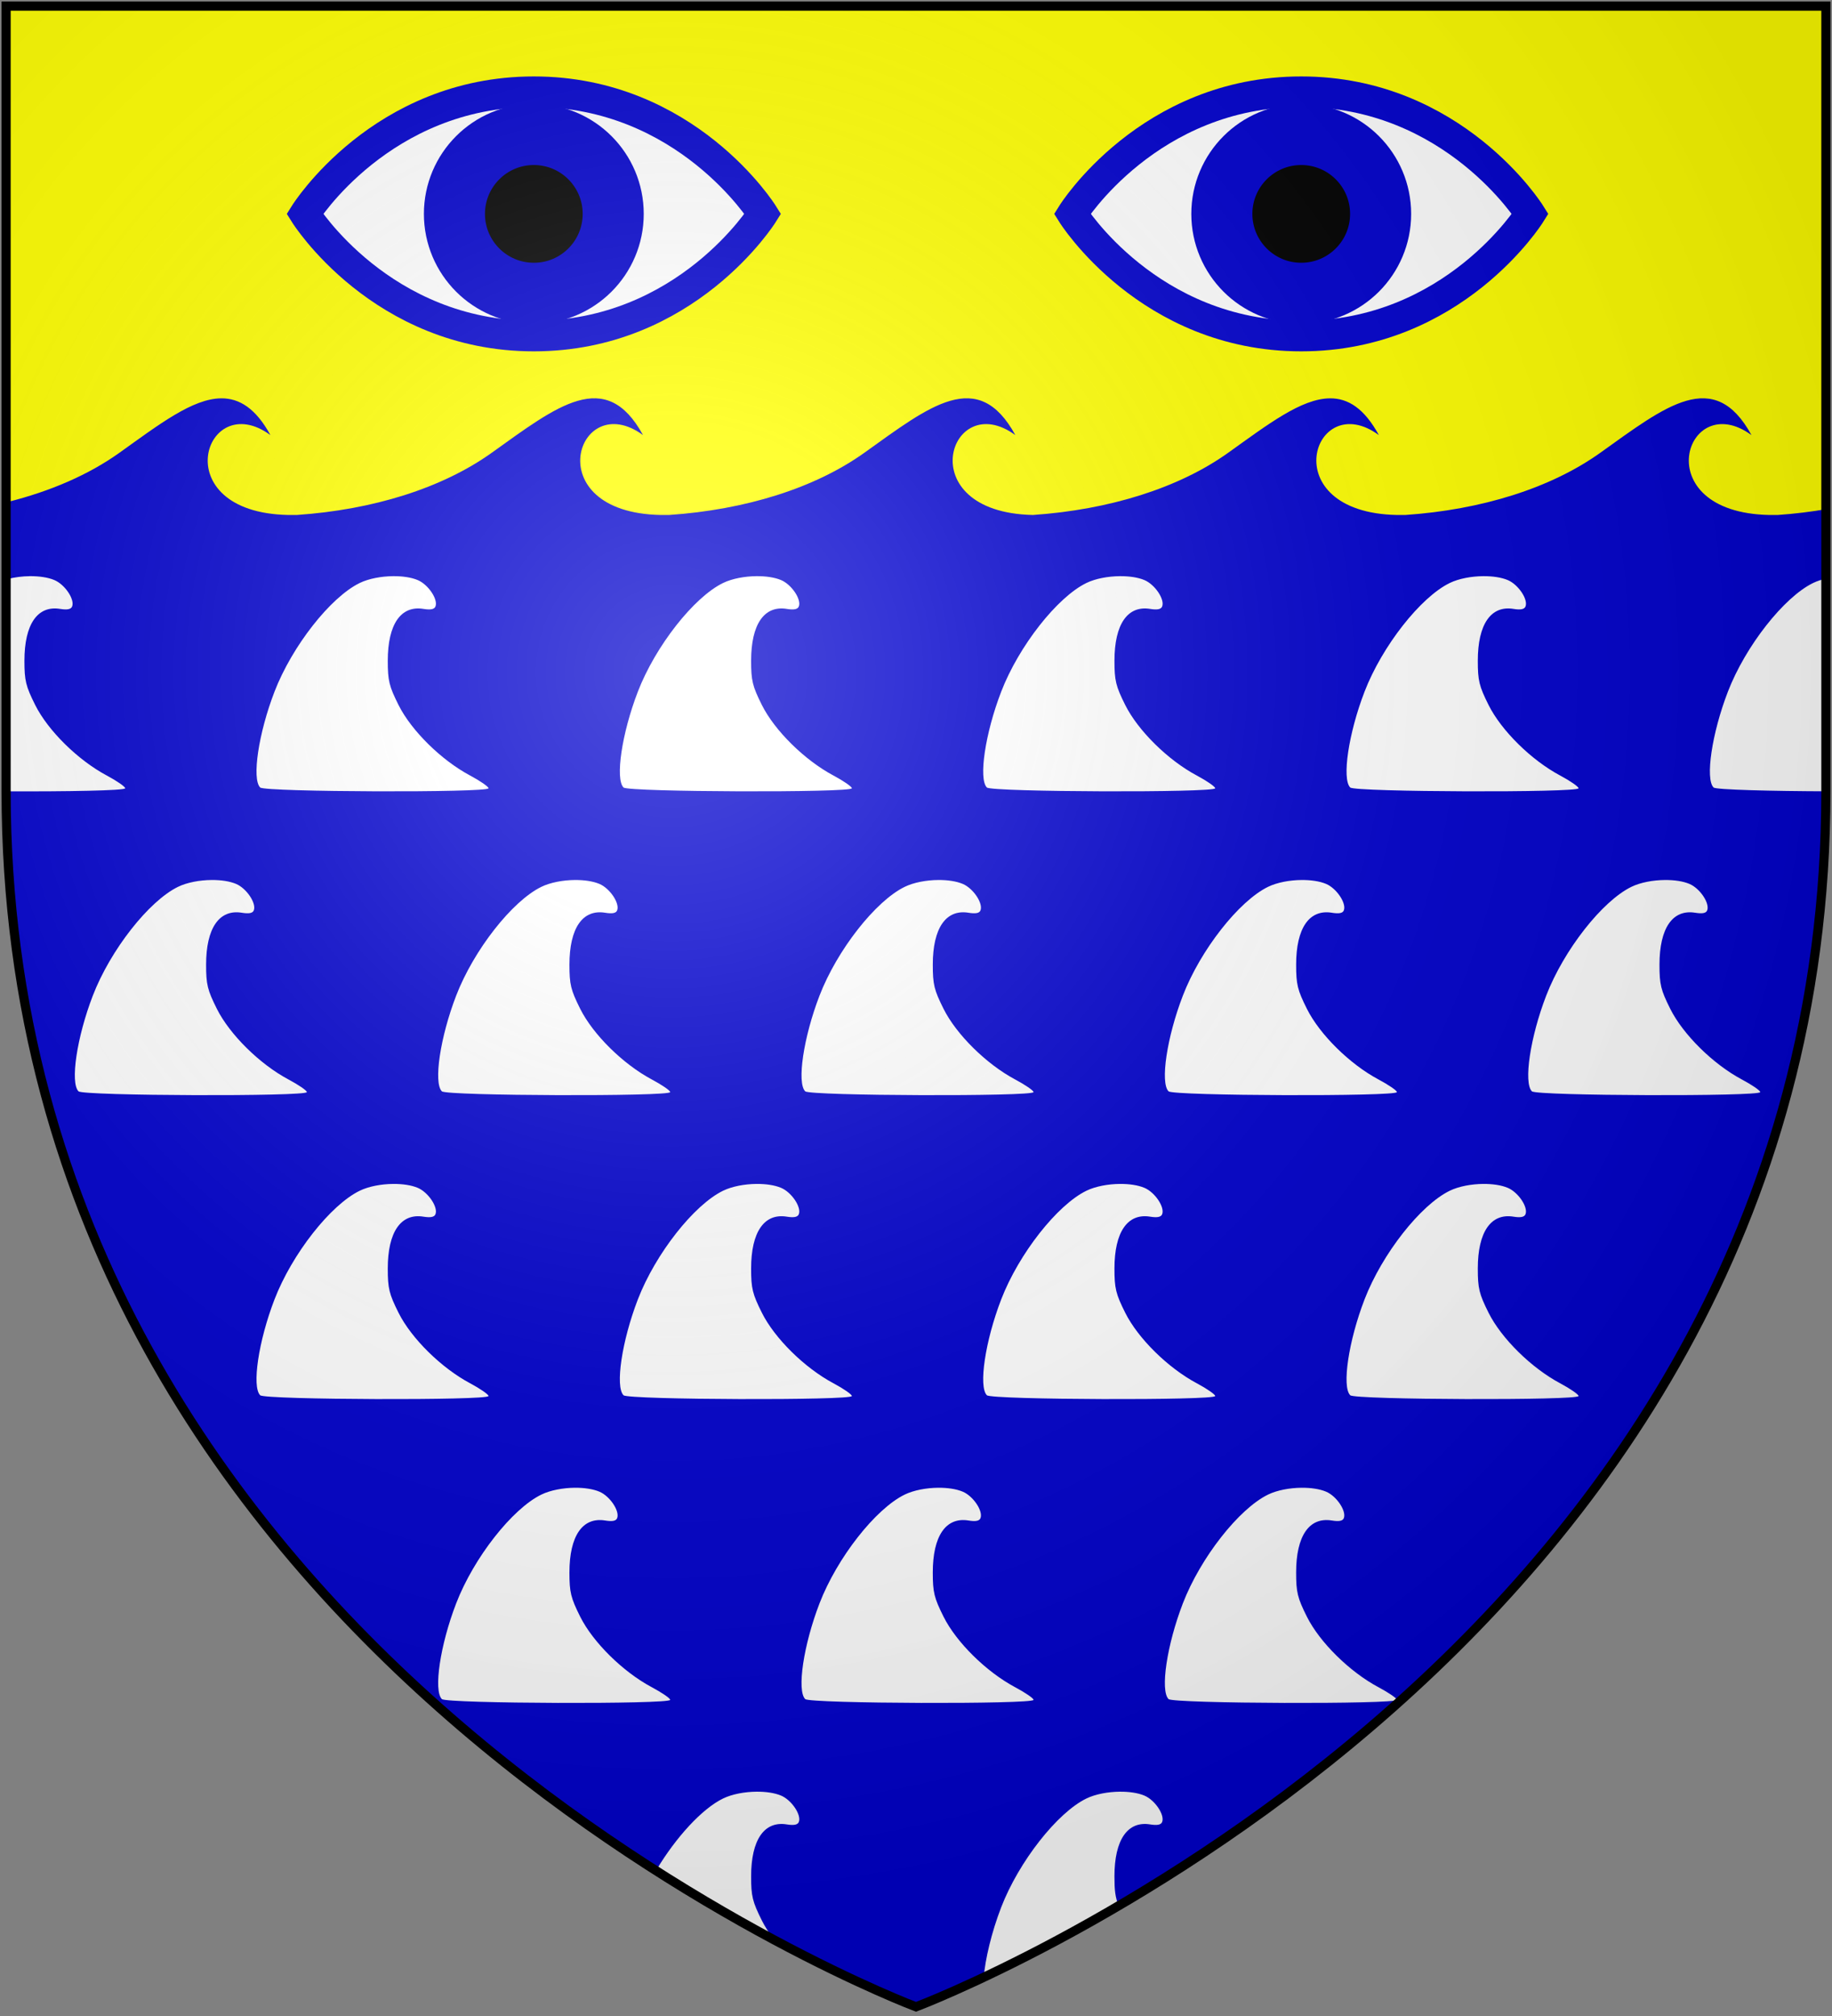 <?xml version="1.0" encoding="UTF-8" standalone="no"?>
<svg
   xmlns:dc="http://purl.org/dc/elements/1.1/"
   xmlns:cc="http://creativecommons.org/ns#"
   xmlns:rdf="http://www.w3.org/1999/02/22-rdf-syntax-ns#"
   xmlns:svg="http://www.w3.org/2000/svg"
   xmlns="http://www.w3.org/2000/svg"
   xmlns:xlink="http://www.w3.org/1999/xlink"
   xmlns:sodipodi="http://sodipodi.sourceforge.net/DTD/sodipodi-0.dtd"
   xmlns:inkscape="http://www.inkscape.org/namespaces/inkscape"
   width="600"
   height="660"
   id="svg2"
   version="1.1"
   inkscape:version="0.48.2 r9819"
   sodipodi:docname="House_Flint_(Widow's_Watch).svg">
  <rect width="100%" height="100%" fill="#808080" stroke="none"/>
  <sodipodi:namedview
     pagecolor="#ffffff"
     bordercolor="#666666"
     borderopacity="1"
     objecttolerance="10"
     gridtolerance="10"
     guidetolerance="10"
     inkscape:pageopacity="0"
     inkscape:pageshadow="2"
     inkscape:window-width="1366"
     inkscape:window-height="715"
     id="namedview22"
     showgrid="false"
     inkscape:zoom="0.50568848"
     inkscape:cx="153.83673"
     inkscape:cy="258.56856"
     inkscape:window-x="-8"
     inkscape:window-y="-8"
     inkscape:window-maximized="1"
     inkscape:current-layer="layer2" />
  <defs
     id="defs4">
    <inkscape:path-effect
       is_visible="true"
       id="path-effect3540"
       effect="spiro" />
    <inkscape:path-effect
       effect="spiro"
       id="path-effect3536"
       is_visible="true" />
    <inkscape:path-effect
       is_visible="true"
       id="path-effect3221"
       effect="spiro" />
    <inkscape:path-effect
       effect="spiro"
       id="path-effect3217"
       is_visible="true" />
    <inkscape:path-effect
       effect="spiro"
       id="path-effect3151"
       is_visible="true" />
    <inkscape:path-effect
       is_visible="true"
       id="path-effect3147"
       effect="spiro" />
    <inkscape:path-effect
       effect="spiro"
       id="path-effect3139"
       is_visible="true" />
    <inkscape:path-effect
       effect="spiro"
       id="path-effect7615"
       is_visible="true" />
    <inkscape:path-effect
       effect="spiro"
       id="path-effect3576"
       is_visible="true" />
    <inkscape:path-effect
       is_visible="true"
       id="path-effect3572"
       effect="spiro" />
    <inkscape:path-effect
       effect="spiro"
       id="path-effect3568"
       is_visible="true" />
    <inkscape:path-effect
       is_visible="true"
       id="path-effect3136"
       effect="spiro" />
    <inkscape:path-effect
       effect="spiro"
       id="path-effect3132"
       is_visible="true" />
    <inkscape:path-effect
       effect="spiro"
       id="path-effect3101"
       is_visible="true" />
    <inkscape:path-effect
       is_visible="true"
       id="path-effect3085"
       effect="spiro" />
    <inkscape:path-effect
       is_visible="true"
       id="path-effect3083"
       effect="spiro" />
    <inkscape:path-effect
       is_visible="true"
       id="path-effect3081"
       effect="spiro" />
    <inkscape:path-effect
       is_visible="true"
       id="path-effect3079"
       effect="spiro" />
    <inkscape:path-effect
       is_visible="true"
       id="path-effect3077"
       effect="spiro" />
    <inkscape:path-effect
       is_visible="true"
       id="path-effect3075"
       effect="spiro" />
    <inkscape:path-effect
       effect="spiro"
       id="path-effect3049"
       is_visible="true" />
    <inkscape:path-effect
       is_visible="true"
       id="path-effect3045"
       effect="spiro" />
    <inkscape:path-effect
       effect="spiro"
       id="path-effect3041"
       is_visible="true" />
    <radialGradient
       id="rg"
       gradientUnits="userSpaceOnUse"
       cx="220"
       cy="220"
       r="405">
      <stop
         style="stop-color:#fff;stop-opacity:.3"
         offset="0"
         id="stop7" />
      <stop
         style="stop-color:#fff;stop-opacity:.2"
         offset=".2"
         id="stop9" />
      <stop
         style="stop-color:#666;stop-opacity:.1"
         offset=".6"
         id="stop11" />
      <stop
         style="stop-color:#000;stop-opacity:.13"
         offset="1"
         id="stop13" />
    </radialGradient>
    <path
       id="shield"
       d="m2,2v257c0,286 298,398 298,398c0,0 298-112 298-398V2z" />
    <radialGradient
       inkscape:collect="always"
       xlink:href="#rg-7"
       id="radialGradient3055-1"
       gradientUnits="userSpaceOnUse"
       cx="220"
       cy="220"
       r="405" />
    <radialGradient
       id="rg-7"
       gradientUnits="userSpaceOnUse"
       cx="220"
       cy="220"
       r="405">
      <stop
         style="stop-color:#fff;stop-opacity:.3"
         offset="0"
         id="stop7-4" />
      <stop
         style="stop-color:#fff;stop-opacity:.2"
         offset=".2"
         id="stop9-0" />
      <stop
         style="stop-color:#666;stop-opacity:.1"
         offset=".6"
         id="stop11-9" />
      <stop
         style="stop-color:#000;stop-opacity:.13"
         offset="1"
         id="stop13-4" />
    </radialGradient>
    <radialGradient
       r="405"
       cy="220"
       cx="220"
       gradientUnits="userSpaceOnUse"
       id="radialGradient3074"
       xlink:href="#rg-7"
       inkscape:collect="always" />
    <inkscape:path-effect
       is_visible="true"
       id="path-effect10120-1"
       effect="spiro" />
    <inkscape:path-effect
       effect="spiro"
       id="path-effect10118-3"
       is_visible="true" />
    <inkscape:path-effect
       effect="spiro"
       id="path-effect10116-9"
       is_visible="true" />
    <inkscape:path-effect
       effect="spiro"
       id="path-effect10114-7"
       is_visible="true" />
    <inkscape:path-effect
       effect="spiro"
       id="path-effect10112-7"
       is_visible="true" />
    <inkscape:path-effect
       effect="spiro"
       id="path-effect10110-2"
       is_visible="true" />
    <linearGradient
       inkscape:collect="always"
       xlink:href="#linearGradient4719-5"
       id="linearGradient4039"
       gradientUnits="userSpaceOnUse"
       gradientTransform="matrix(2.326,0,0,2.294,447.695,-1820.28)"
       x1="-145.259"
       y1="984.243"
       x2="-64.143"
       y2="984.148" />
    <linearGradient
       inkscape:collect="always"
       id="linearGradient4719-5">
      <stop
         style="stop-color:#666666;stop-opacity:1;"
         offset="0"
         id="stop4721-5" />
      <stop
         id="stop4809-1"
         offset="0.393"
         style="stop-color:#666666;stop-opacity:0.749;" />
      <stop
         style="stop-color:#666666;stop-opacity:0;"
         offset="1"
         id="stop4723-7" />
    </linearGradient>
    <radialGradient
       inkscape:collect="always"
       xlink:href="#linearGradient4801-8"
       id="radialGradient4041"
       gradientUnits="userSpaceOnUse"
       gradientTransform="matrix(-0.722,1.265,-2.273,-1.262,1712.011,1733.784)"
       cx="-307.143"
       cy="782.362"
       fx="-307.143"
       fy="782.362"
       r="63" />
    <linearGradient
       inkscape:collect="always"
       id="linearGradient4801-8">
      <stop
         style="stop-color:#000000;stop-opacity:1;"
         offset="0"
         id="stop4803-2" />
      <stop
         style="stop-color:#000000;stop-opacity:0;"
         offset="1"
         id="stop4805-4" />
    </linearGradient>
    <inkscape:path-effect
       effect="spiro"
       id="path-effect10108-4"
       is_visible="true" />
    <linearGradient
       inkscape:collect="always"
       xlink:href="#linearGradient4719-5"
       id="linearGradient4044"
       gradientUnits="userSpaceOnUse"
       gradientTransform="matrix(-2.406,0,0,-1.649,142.062,1726.531)"
       x1="-145.259"
       y1="984.243"
       x2="-64.143"
       y2="984.148" />
    <radialGradient
       inkscape:collect="always"
       xlink:href="#linearGradient4801-8"
       id="radialGradient4046"
       gradientUnits="userSpaceOnUse"
       gradientTransform="matrix(0.746,-0.909,2.351,0.906,-1165.637,-827.118)"
       cx="-307.143"
       cy="782.362"
       fx="-307.143"
       fy="782.362"
       r="63" />
    <inkscape:path-effect
       effect="spiro"
       id="path-effect10102-7"
       is_visible="true" />
    <linearGradient
       inkscape:collect="always"
       xlink:href="#linearGradient4719-5"
       id="linearGradient4049"
       gradientUnits="userSpaceOnUse"
       gradientTransform="matrix(2.335,0,0,-1.615,449.441,1692.189)"
       x1="-145.259"
       y1="984.243"
       x2="-64.143"
       y2="984.148" />
    <radialGradient
       inkscape:collect="always"
       xlink:href="#linearGradient4801-8"
       id="radialGradient4051"
       gradientUnits="userSpaceOnUse"
       gradientTransform="matrix(-0.724,-0.89,-2.282,0.888,1718.788,-809.094)"
       cx="-307.143"
       cy="782.362"
       fx="-307.143"
       fy="782.362"
       r="63" />
    <inkscape:path-effect
       is_visible="true"
       id="path-effect10096-8"
       effect="spiro" />
    <linearGradient
       inkscape:collect="always"
       xlink:href="#linearGradient4719-5"
       id="linearGradient4054"
       gradientUnits="userSpaceOnUse"
       gradientTransform="matrix(-2.41,0,0,2.282,139.611,-1810.816)"
       x1="-145.259"
       y1="984.243"
       x2="-64.143"
       y2="984.148" />
    <radialGradient
       inkscape:collect="always"
       xlink:href="#linearGradient4801-8"
       id="radialGradient4056"
       gradientUnits="userSpaceOnUse"
       gradientTransform="matrix(0.748,1.258,2.355,-1.255,-1170.296,1723.935)"
       cx="-307.143"
       cy="782.362"
       fx="-307.143"
       fy="782.362"
       r="63" />
    <inkscape:path-effect
       is_visible="true"
       id="path-effect10090-3"
       effect="spiro" />
    <inkscape:path-effect
       effect="spiro"
       id="path-effect10084-1"
       is_visible="true" />
    <inkscape:path-effect
       effect="spiro"
       id="path-effect10082-1"
       is_visible="true" />
    <radialGradient
       inkscape:collect="always"
       xlink:href="#linearGradient4801-8"
       id="radialGradient4061"
       gradientUnits="userSpaceOnUse"
       gradientTransform="matrix(-0.765,1.29,-2.41,-1.287,1806.844,1757.47)"
       cx="-307.143"
       cy="782.362"
       fx="-307.143"
       fy="782.362"
       r="63" />
    <inkscape:path-effect
       effect="spiro"
       id="path-effect10080-4"
       is_visible="true" />
    <inkscape:path-effect
       is_visible="true"
       id="path-effect3075-1"
       effect="spiro" />
    <inkscape:path-effect
       effect="spiro"
       id="path-effect3101-7"
       is_visible="true" />
    <linearGradient
       inkscape:collect="always"
       xlink:href="#grad1-7-7"
       id="linearGradient3085-8-8"
       gradientUnits="userSpaceOnUse"
       gradientTransform="matrix(0.775,0,0,0.31,152.69,-13.619)"
       x1="78.877"
       y1="178.074"
       x2="301.406"
       y2="178.074" />
    <linearGradient
       id="grad1-7-7"
       x1="78.877"
       y1="178.074"
       x2="301.406"
       y2="178.074"
       gradientTransform="scale(1.578,0.634)"
       gradientUnits="userSpaceOnUse">
      <stop
         offset="0%"
         style="stop-color:#da0;"
         id="stop16-4-4" />
      <stop
         offset="40%"
         style="stop-color:#fd0;"
         id="stop18-0-0" />
      <stop
         offset="60%"
         style="stop-color:#fd0;"
         id="stop20-9-9" />
      <stop
         offset="100%"
         style="stop-color:#da0;"
         id="stop22-4-4" />
    </linearGradient>
    <linearGradient
       inkscape:collect="always"
       xlink:href="#grad1-7-7"
       id="linearGradient3081-8-8"
       gradientUnits="userSpaceOnUse"
       gradientTransform="matrix(0.775,0,0,0.31,-27.31,-13.619)"
       x1="78.877"
       y1="178.074"
       x2="301.406"
       y2="178.074" />
    <linearGradient
       id="linearGradient3093"
       x1="78.877"
       y1="178.074"
       x2="301.406"
       y2="178.074"
       gradientTransform="scale(1.578,0.634)"
       gradientUnits="userSpaceOnUse">
      <stop
         offset="0%"
         style="stop-color:#da0;"
         id="stop3095" />
      <stop
         offset="40%"
         style="stop-color:#fd0;"
         id="stop3097" />
      <stop
         offset="60%"
         style="stop-color:#fd0;"
         id="stop3099" />
      <stop
         offset="100%"
         style="stop-color:#da0;"
         id="stop3101" />
    </linearGradient>
    <linearGradient
       y2="178.074"
       x2="301.406"
       y1="178.074"
       x1="78.877"
       gradientTransform="matrix(0.775,0,0,0.31,332.69,-13.619)"
       gradientUnits="userSpaceOnUse"
       id="linearGradient3128-1"
       xlink:href="#grad1-7-7"
       inkscape:collect="always" />
    <linearGradient
       id="linearGradient3104"
       x1="78.877"
       y1="178.074"
       x2="301.406"
       y2="178.074"
       gradientTransform="scale(1.578,0.634)"
       gradientUnits="userSpaceOnUse">
      <stop
         offset="0%"
         style="stop-color:#da0;"
         id="stop3106" />
      <stop
         offset="40%"
         style="stop-color:#fd0;"
         id="stop3108" />
      <stop
         offset="60%"
         style="stop-color:#fd0;"
         id="stop3110" />
      <stop
         offset="100%"
         style="stop-color:#da0;"
         id="stop3112" />
    </linearGradient>
    <inkscape:path-effect
       is_visible="true"
       id="path-effect3061"
       effect="spiro" />
    <clipPath
       clipPathUnits="userSpaceOnUse"
       id="clipPath10110">
      <path
         style="fill:#ffff00;fill-opacity:1;stroke:none"
         id="path10112"
         d="M 598,2 V 259 C 598,545 300,657 300,657 300,657 2,545 2,259 V 2 z"
         inkscape:connector-curvature="0" />
    </clipPath>
    <clipPath
       clipPathUnits="userSpaceOnUse"
       id="clipPath4574">
      <path
         style="fill:#000000;fill-opacity:1;stroke:none;display:inline"
         id="path4576"
         d="M 598,2 V 259 C 598,545 300,657 300,657 300,657 2,545 2,259 V 2 z"
         inkscape:connector-curvature="0" />
    </clipPath>
  </defs>
  <g
     inkscape:groupmode="layer"
     id="layer2"
     inkscape:label="Elements"
     style="display:inline">
    <use
       height="1052.362"
       width="744.094"
       y="0"
       x="0"
       xlink:href="#shield"
       id="use22"
       style="fill:#0000cc;fill-opacity:1;display:inline"
       transform="translate(0.5,0)" />
    <path
       inkscape:connector-curvature="0"
       style="fill:#00ff00;fill-opacity:1;display:inline"
       d="m 2,147.281 1,0.938"
       id="path3122" />
    <path
       inkscape:connector-curvature="0"
       style="fill:#ffff00;fill-opacity:1;display:inline"
       d="m 2.5,2 0,162.344 c 14.017,-3.51 26.552,-8.93 36.625,-16.125 13.048,-9.32 23.935,-17.711 33.281,-17.812 5.991,-0.065 11.376,3.296 16.156,12.031 -21.56,-15.777 -34.934,25.347 5.875,26.156 l 2.75,0 c 24.982,-1.709 47.623,-8.766 63.875,-20.375 21.411,-15.294 37.295,-28.145 49.531,-5.781 -21.56,-15.777 -34.997,25.347 5.812,26.156 l 2.719,0 c 24.982,-1.709 47.717,-8.766 63.969,-20.375 21.411,-15.294 37.201,-28.145 49.438,-5.781 -21.536,-15.759 -34.892,25.257 5.75,26.156 24.959,-1.716 47.73,-8.776 63.969,-20.375 13.048,-9.32 23.935,-17.711 33.281,-17.812 5.991,-0.065 11.283,3.296 16.062,12.031 -21.56,-15.777 -34.841,25.347 5.969,26.156 l 2.656,0 c 24.982,-1.709 47.655,-8.766 63.906,-20.375 21.411,-15.294 37.263,-28.145 49.5,-5.781 -21.56,-15.777 -34.903,25.347 5.906,26.156 l 2.656,0 c 5.569,-0.381 11.014,-1.065 16.312,-1.969 L 598.5,2 2.5,2 z"
       id="background" />
    <g
       style="display:inline"
       id="g3182"
       transform="translate(-7.667,0)">
      <path
         style="fill:#ffffff;stroke:#0000cc;stroke-width:10"
         inkscape:connector-curvature="0"
         id="path3111"
         d="m 107.5,70.025 c 0,0 25,-40 75,-40 50,0 75,40 75,40 0,0 -25,40 -75,40 -50,0 -75,-40 -75,-40 z" />
      <circle
         transform="translate(-117.5,-219.975)"
         style="fill:#000000;stroke:#0000cc;stroke-width:20"
         sodipodi:ry="26"
         sodipodi:rx="26"
         sodipodi:cy="290"
         sodipodi:cx="300"
         d="m 326,290 c 0,14.359 -11.641,26 -26,26 -14.359,0 -26,-11.641 -26,-26 0,-14.359 11.641,-26 26,-26 14.359,0 26,11.641 26,26 z"
         id="circle3113"
         r="26"
         cy="290"
         cx="300" />
    </g>
    <path
       inkscape:connector-curvature="0"
       style="fill:#ffffff;display:inline"
       d="M 9.781,188.625 C 7.324,188.647 4.78,188.978 2.5,189.562 L 2.5,259 c 0,0.021 -3.2e-6,0.042 0,0.062 19.065,0.087 38.5,-0.231 38.5,-1 0,-0.518 -2.725,-2.409 -6.062,-4.188 C 25.55,248.871 15.735,239.216 11.531,230.812 8.432,224.617 8,222.793 8,216.312 c 0,-11.955 4.288,-18.17 11.688,-16.969 2.36,0.383 3.578,0.124 3.938,-0.812 0.894,-2.33 -2.368,-7.172 -5.812,-8.625 -2.101,-0.886 -5.004,-1.309 -8.031,-1.281 z m 119,0 c -3.892,0.035 -8.002,0.798 -10.938,2.219 -9.588,4.641 -22.193,20.698 -27.938,35.594 -5.241,13.59 -7.48,28.583 -4.688,31.375 1.498,1.498 74.781,1.743 74.781,0.25 0,-0.518 -2.725,-2.409 -6.062,-4.188 -9.388,-5.004 -19.202,-14.659 -23.406,-23.062 -3.099,-6.195 -3.531,-8.019 -3.531,-14.5 0,-11.955 4.288,-18.17 11.688,-16.969 2.36,0.383 3.578,0.124 3.938,-0.812 0.894,-2.33 -2.368,-7.172 -5.812,-8.625 -2.101,-0.886 -5.004,-1.309 -8.031,-1.281 z m 119,0 c -3.892,0.035 -8.002,0.798 -10.938,2.219 -9.588,4.641 -22.193,20.698 -27.938,35.594 -5.241,13.59 -7.48,28.583 -4.688,31.375 1.498,1.498 74.781,1.743 74.781,0.25 0,-0.518 -2.725,-2.409 -6.062,-4.188 -9.388,-5.004 -19.202,-14.659 -23.406,-23.062 -3.099,-6.195 -3.531,-8.019 -3.531,-14.5 0,-11.955 4.288,-18.17 11.688,-16.969 2.36,0.383 3.578,0.124 3.938,-0.812 0.894,-2.33 -2.368,-7.172 -5.812,-8.625 -2.101,-0.886 -5.004,-1.309 -8.031,-1.281 z m 119,0 c -3.892,0.035 -8.002,0.798 -10.938,2.219 -9.588,4.641 -22.193,20.698 -27.938,35.594 -5.241,13.59 -7.48,28.583 -4.688,31.375 1.498,1.498 74.781,1.743 74.781,0.25 0,-0.518 -2.725,-2.409 -6.062,-4.188 -9.388,-5.004 -19.202,-14.659 -23.406,-23.062 -3.099,-6.195 -3.531,-8.019 -3.531,-14.5 0,-11.955 4.288,-18.17 11.688,-16.969 2.36,0.383 3.578,0.124 3.938,-0.812 0.894,-2.33 -2.368,-7.172 -5.812,-8.625 -2.101,-0.886 -5.004,-1.309 -8.031,-1.281 z m 119,0 c -3.892,0.035 -8.002,0.798 -10.938,2.219 -9.588,4.641 -22.193,20.698 -27.938,35.594 -5.241,13.59 -7.48,28.583 -4.688,31.375 1.498,1.498 74.781,1.743 74.781,0.25 0,-0.518 -2.725,-2.409 -6.062,-4.188 -9.388,-5.004 -19.202,-14.659 -23.406,-23.062 -3.099,-6.195 -3.531,-8.019 -3.531,-14.5 0,-11.955 4.288,-18.17 11.688,-16.969 2.36,0.383 3.578,0.124 3.938,-0.812 0.894,-2.33 -2.368,-7.172 -5.812,-8.625 -2.101,-0.886 -5.004,-1.309 -8.031,-1.281 z M 598.5,189.312 c -1.706,0.368 -3.31,0.88 -4.656,1.531 -9.588,4.641 -22.193,20.698 -27.938,35.594 -5.241,13.59 -7.48,28.583 -4.688,31.375 0.74,0.74 18.994,1.18 37.281,1.25 0,-0.021 0,-0.042 0,-0.062 l 0,-69.688 z M 69.281,288.094 c -3.892,0.035 -8.002,0.798 -10.938,2.219 -9.588,4.641 -22.193,20.729 -27.938,35.625 -5.241,13.59 -7.48,28.552 -4.688,31.344 1.498,1.498 74.781,1.743 74.781,0.25 0,-0.518 -2.725,-2.377 -6.062,-4.156 C 85.05,348.371 75.235,338.685 71.031,330.281 67.932,324.086 67.5,322.293 67.5,315.812 c 0,-11.955 4.288,-18.201 11.688,-17 2.36,0.383 3.578,0.155 3.938,-0.781 0.894,-2.33 -2.368,-7.203 -5.812,-8.656 -2.101,-0.886 -5.004,-1.309 -8.031,-1.281 z m 119,0 c -3.892,0.035 -8.002,0.798 -10.938,2.219 -9.588,4.641 -22.193,20.729 -27.938,35.625 -5.241,13.59 -7.48,28.552 -4.688,31.344 1.498,1.498 74.781,1.743 74.781,0.25 0,-0.518 -2.725,-2.377 -6.062,-4.156 -9.388,-5.004 -19.202,-14.69 -23.406,-23.094 -3.099,-6.195 -3.531,-7.988 -3.531,-14.469 0,-11.955 4.288,-18.201 11.688,-17 2.36,0.383 3.578,0.155 3.938,-0.781 0.894,-2.33 -2.368,-7.203 -5.812,-8.656 -2.101,-0.886 -5.004,-1.309 -8.031,-1.281 z m 119,0 c -3.892,0.035 -8.002,0.798 -10.938,2.219 -9.588,4.641 -22.193,20.729 -27.938,35.625 -5.241,13.59 -7.48,28.552 -4.688,31.344 1.498,1.498 74.781,1.743 74.781,0.25 0,-0.518 -2.725,-2.377 -6.062,-4.156 -9.388,-5.004 -19.202,-14.69 -23.406,-23.094 -3.099,-6.195 -3.531,-7.988 -3.531,-14.469 0,-11.955 4.288,-18.201 11.688,-17 2.36,0.383 3.578,0.155 3.938,-0.781 0.894,-2.33 -2.368,-7.203 -5.812,-8.656 -2.101,-0.886 -5.004,-1.309 -8.031,-1.281 z m 119,0 c -3.892,0.035 -8.002,0.798 -10.938,2.219 -9.588,4.641 -22.193,20.729 -27.938,35.625 -5.241,13.59 -7.48,28.552 -4.688,31.344 1.498,1.498 74.781,1.743 74.781,0.25 0,-0.518 -2.725,-2.377 -6.062,-4.156 -9.388,-5.004 -19.202,-14.69 -23.406,-23.094 -3.099,-6.195 -3.531,-7.988 -3.531,-14.469 0,-11.955 4.288,-18.201 11.688,-17 2.36,0.383 3.578,0.155 3.938,-0.781 0.894,-2.33 -2.368,-7.203 -5.812,-8.656 -2.101,-0.886 -5.004,-1.309 -8.031,-1.281 z m 119,0 c -3.892,0.035 -8.002,0.798 -10.938,2.219 -9.588,4.641 -22.193,20.729 -27.938,35.625 -5.241,13.59 -7.48,28.552 -4.688,31.344 1.498,1.498 74.781,1.743 74.781,0.25 0,-0.518 -2.725,-2.377 -6.062,-4.156 -9.388,-5.004 -19.202,-14.69 -23.406,-23.094 -3.099,-6.195 -3.531,-7.988 -3.531,-14.469 0,-11.955 4.288,-18.201 11.688,-17 2.36,0.383 3.578,0.155 3.938,-0.781 0.894,-2.33 -2.368,-7.203 -5.812,-8.656 -2.101,-0.886 -5.004,-1.309 -8.031,-1.281 z m -416.5,99.5 c -3.892,0.035 -8.002,0.798 -10.938,2.219 -9.588,4.641 -22.193,20.698 -27.938,35.594 -5.241,13.59 -7.48,28.583 -4.688,31.375 1.498,1.498 74.781,1.743 74.781,0.25 0,-0.518 -2.725,-2.409 -6.062,-4.188 -9.388,-5.004 -19.202,-14.659 -23.406,-23.062 -3.099,-6.195 -3.531,-8.019 -3.531,-14.5 0,-11.955 4.288,-18.17 11.688,-16.969 2.36,0.383 3.578,0.124 3.938,-0.812 0.894,-2.33 -2.368,-7.172 -5.812,-8.625 -2.101,-0.886 -5.004,-1.309 -8.031,-1.281 z m 119,0 c -3.892,0.035 -8.002,0.798 -10.938,2.219 -9.588,4.641 -22.193,20.698 -27.938,35.594 -5.241,13.59 -7.48,28.583 -4.688,31.375 1.498,1.498 74.781,1.743 74.781,0.25 0,-0.518 -2.725,-2.409 -6.062,-4.188 -9.388,-5.004 -19.202,-14.659 -23.406,-23.062 -3.099,-6.195 -3.531,-8.019 -3.531,-14.5 0,-11.955 4.288,-18.17 11.688,-16.969 2.36,0.383 3.578,0.124 3.938,-0.812 0.894,-2.33 -2.368,-7.172 -5.812,-8.625 -2.101,-0.886 -5.004,-1.309 -8.031,-1.281 z m 119,0 c -3.892,0.035 -8.002,0.798 -10.938,2.219 -9.588,4.641 -22.193,20.698 -27.938,35.594 -5.241,13.59 -7.48,28.583 -4.688,31.375 1.498,1.498 74.781,1.743 74.781,0.25 0,-0.518 -2.725,-2.409 -6.062,-4.188 -9.388,-5.004 -19.202,-14.659 -23.406,-23.062 -3.099,-6.195 -3.531,-8.019 -3.531,-14.5 0,-11.955 4.288,-18.17 11.688,-16.969 2.36,0.383 3.578,0.124 3.938,-0.812 0.894,-2.33 -2.368,-7.172 -5.812,-8.625 -2.101,-0.886 -5.004,-1.309 -8.031,-1.281 z m 119,0 c -3.892,0.035 -8.002,0.798 -10.938,2.219 -9.588,4.641 -22.193,20.698 -27.938,35.594 -5.241,13.59 -7.48,28.583 -4.688,31.375 1.498,1.498 74.781,1.743 74.781,0.25 0,-0.518 -2.725,-2.409 -6.062,-4.188 -9.388,-5.004 -19.202,-14.659 -23.406,-23.062 -3.099,-6.195 -3.531,-8.019 -3.531,-14.5 0,-11.955 4.288,-18.17 11.688,-16.969 2.36,0.383 3.578,0.124 3.938,-0.812 0.894,-2.33 -2.368,-7.172 -5.812,-8.625 -2.101,-0.886 -5.004,-1.309 -8.031,-1.281 z m -297.5,99.469 c -3.892,0.035 -8.002,0.798 -10.938,2.219 -9.588,4.641 -22.193,20.729 -27.938,35.625 -5.241,13.59 -7.48,28.552 -4.688,31.344 1.498,1.498 74.781,1.743 74.781,0.25 0,-0.518 -2.725,-2.377 -6.062,-4.156 -9.388,-5.004 -19.202,-14.659 -23.406,-23.062 -3.099,-6.195 -3.531,-8.019 -3.531,-14.5 0,-11.955 4.288,-18.201 11.688,-17 2.36,0.383 3.578,0.155 3.938,-0.781 0.894,-2.33 -2.368,-7.203 -5.812,-8.656 -2.101,-0.886 -5.004,-1.309 -8.031,-1.281 z m 119,0 c -3.892,0.035 -8.002,0.798 -10.938,2.219 -9.588,4.641 -22.193,20.729 -27.938,35.625 -5.241,13.59 -7.48,28.552 -4.688,31.344 1.498,1.498 74.781,1.743 74.781,0.25 0,-0.518 -2.725,-2.377 -6.062,-4.156 -9.388,-5.004 -19.202,-14.659 -23.406,-23.062 -3.099,-6.195 -3.531,-8.019 -3.531,-14.5 0,-11.955 4.288,-18.201 11.688,-17 2.36,0.383 3.578,0.155 3.938,-0.781 0.894,-2.33 -2.368,-7.203 -5.812,-8.656 -2.101,-0.886 -5.004,-1.309 -8.031,-1.281 z m 119,0 c -3.892,0.035 -8.002,0.798 -10.938,2.219 -9.588,4.641 -22.193,20.729 -27.938,35.625 -5.241,13.59 -7.48,28.552 -4.688,31.344 1.498,1.498 74.781,1.743 74.781,0.25 0,-0.518 -2.725,-2.377 -6.062,-4.156 -9.388,-5.004 -19.202,-14.659 -23.406,-23.062 -3.099,-6.195 -3.531,-8.019 -3.531,-14.5 0,-11.955 4.288,-18.201 11.688,-17 2.36,0.383 3.578,0.155 3.938,-0.781 0.894,-2.33 -2.368,-7.203 -5.812,-8.656 -2.101,-0.886 -5.004,-1.309 -8.031,-1.281 z m -178.5,99.5 c -3.892,0.035 -8.002,0.798 -10.938,2.219 -6.966,3.372 -15.512,12.797 -21.875,23.406 13.865,8.853 26.849,16.324 38.281,22.469 -1.482,-1.988 -2.754,-3.978 -3.719,-5.906 C 246.432,622.555 246,620.762 246,614.281 c 0,-11.955 4.288,-18.201 11.688,-17 2.36,0.383 3.578,0.124 3.938,-0.812 0.894,-2.33 -2.368,-7.172 -5.812,-8.625 -2.101,-0.886 -5.004,-1.309 -8.031,-1.281 z m 119,0 c -3.892,0.035 -8.002,0.798 -10.938,2.219 -9.588,4.641 -22.193,20.729 -27.938,35.625 -3.172,8.224 -5.227,16.929 -5.75,23.156 11.435,-5.378 26.674,-13.097 44.281,-23.406 -1.198,-3.072 -1.438,-5.328 -1.438,-9.875 0,-11.955 4.288,-18.201 11.688,-17 2.36,0.383 3.578,0.124 3.938,-0.812 0.894,-2.33 -2.368,-7.172 -5.812,-8.625 -2.101,-0.886 -5.004,-1.309 -8.031,-1.281 z"
       id="path3205" />
    <g
       style="display:inline"
       transform="translate(243.667,0)"
       id="g3554">
      <path
         d="m 107.5,70.025 c 0,0 25,-40 75,-40 50,0 75,40 75,40 0,0 -25,40 -75,40 -50,0 -75,-40 -75,-40 z"
         id="path3556"
         inkscape:connector-curvature="0"
         style="fill:#ffffff;stroke:#0000cc;stroke-width:10" />
      <circle
         cx="300"
         cy="290"
         r="26"
         id="circle3558"
         d="m 326,290 c 0,14.359 -11.641,26 -26,26 -14.359,0 -26,-11.641 -26,-26 0,-14.359 11.641,-26 26,-26 14.359,0 26,11.641 26,26 z"
         sodipodi:cx="300"
         sodipodi:cy="290"
         sodipodi:rx="26"
         sodipodi:ry="26"
         style="fill:#000000;stroke:#0000cc;stroke-width:20"
         transform="translate(-117.5,-219.975)" />
    </g>
  </g>
  <g
     inkscape:groupmode="layer"
     id="layer1"
     inkscape:label="Cover"
     style="display:inline"
     sodipodi:insensitive="true">
    <path
       d="m 2,2 v 257 c 0,286 298,398 298,398 0,0 298,-112 298,-398 V 2 z"
       id="shine"
       inkscape:connector-curvature="0"
       style="fill:url(#radialGradient3074);stroke:#000000;stroke-width:3" />
  </g>
</svg>
